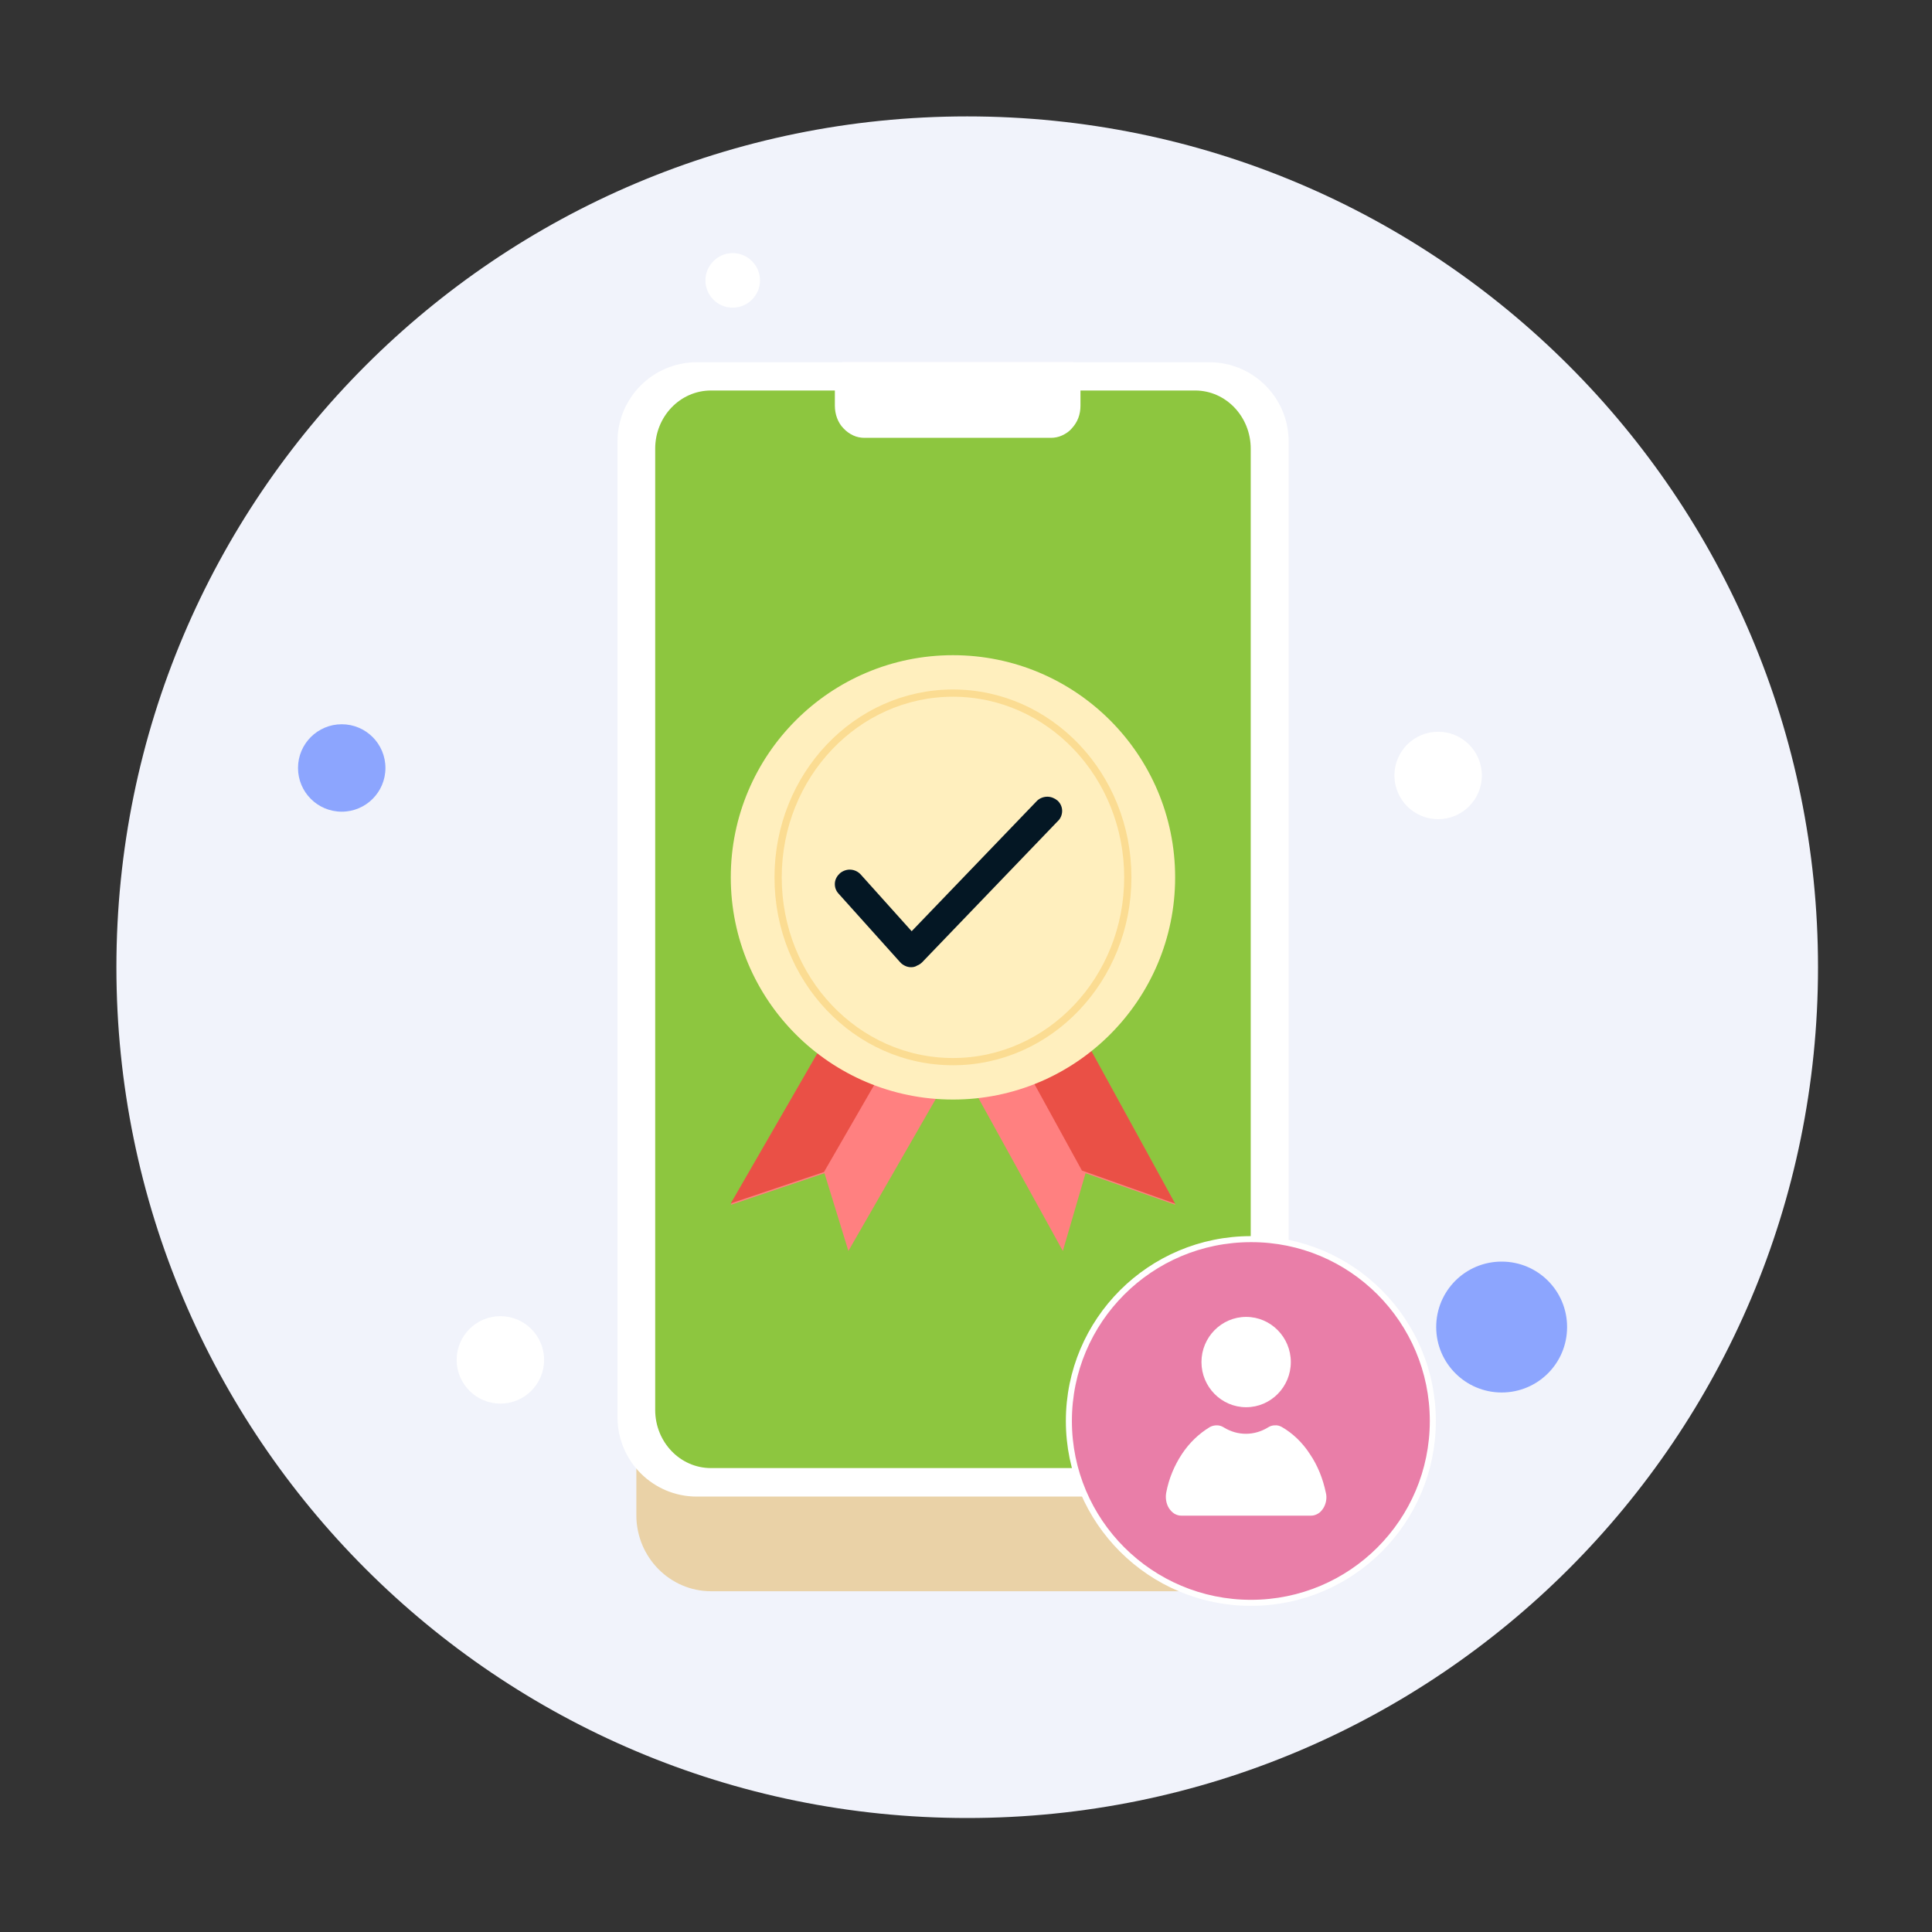 <?xml version="1.0" encoding="utf-8"?>
<!-- Generator: Adobe Illustrator 26.3.1, SVG Export Plug-In . SVG Version: 6.00 Build 0)  -->
<svg version="1.1" xmlns="http://www.w3.org/2000/svg" xmlns:xlink="http://www.w3.org/1999/xlink" x="0px" y="0px"
	 viewBox="0 0 800 800" style="enable-background:new 0 0 800 800;" xml:space="preserve">
<rect x="0" y="0" width="800" height="800" fill="#333333" stroke="none"/>
<style type="text/css">
	.st0{display:none;}
	.st1{display:inline;fill:#EFEFEF;}
	.st2{display:inline;fill:#FFFFFF;}
	.st3{display:inline;fill:#CECECE;}
	.st4{display:inline;opacity:0.4;}
	.st5{fill:#5F5F5F;}
	.st6{display:inline;fill:#B5B5B5;}
	.st7{display:inline;fill:#00B5B5;stroke:#FFFFFF;stroke-width:2.5;}
	.st8{fill:#F1F3FB;}
	.st9{fill:#FFFFFF;}
	.st10{fill:#8CA5FE;}
	.st11{opacity:0.4;}
	.st12{fill:#DEA028;}
	.st13{fill:#8DC63F;}
	.st14{fill:#FF8080;}
	.st15{fill:#EA5046;}
	.st16{fill:#FFEFBE;}
	.st17{opacity:0.4;fill:none;stroke:#F5C151;stroke-width:3;stroke-miterlimit:10;enable-background:new    ;}
	.st18{fill:#041724;}
	.st19{fill:#E97EA8;stroke:#FFFFFF;stroke-width:2.5;}
</style>
<g id="Layer_1" class="st0">
	<path class="st1" d="M400.5,753C595.2,753,753,595.2,753,400.5C753,205.8,595.2,48,400.5,48C205.8,48,48,205.8,48,400.5
		C48,595.2,205.8,753,400.5,753z"/>
	<path class="st2" d="M207.1,581.3c10,0,18.1-8.1,18.1-18.1s-8.1-18.1-18.1-18.1c-10,0-18.1,8.1-18.1,18.1S197.1,581.3,207.1,581.3z
		"/>
	<path class="st3" d="M141.3,336c10,0,18.1-8.1,18.1-18.1c0-10-8.1-18.1-18.1-18.1c-10,0-18.1,8.1-18.1,18.1
		C123.3,328,131.3,336,141.3,336z"/>
	<path class="st2" d="M595.6,339.1c10,0,18.1-8.1,18.1-18.1s-8.1-18.1-18.1-18.1c-10,0-18.1,8.1-18.1,18.1S585.6,339.1,595.6,339.1z
		"/>
	<g class="st4">
		<path class="st5" d="M494.8,208.6H294.4c-17.1,0-31,14.1-31,31.5v387.5c0,17.4,13.9,31.5,31,31.5h200.4c17.1,0,31-14.1,31-31.5
			V240.1C525.8,222.7,512,208.6,494.8,208.6z"/>
	</g>
	<path class="st2" d="M500.8,149.8H288.4c-18.1,0-32.8,14.7-32.8,32.8V587c0,18.1,14.7,32.8,32.8,32.8h212.4
		c18.1,0,32.8-14.7,32.8-32.8V182.7C533.7,164.5,519,149.8,500.8,149.8z"/>
	<path class="st6" d="M494.9,161.6H294.4c-12.8,0-23.1,10.8-23.1,24.1V584c0,13.3,10.3,24.1,23.1,24.1h200.5
		c12.8,0,23.1-10.8,23.1-24.1V185.7C518,172.4,507.7,161.6,494.9,161.6z"/>
	<path class="st2" d="M345.7,153.3v14.5c0,1.8,0.3,3.5,0.9,5.1c0.6,1.6,1.5,3.1,2.7,4.3c1.1,1.2,2.5,2.2,4,2.9c1.5,0.7,3.1,1,4.7,1
		h77.2c1.6,0,3.2-0.3,4.7-1c1.5-0.7,2.9-1.6,4-2.9c1.1-1.2,2.1-2.7,2.7-4.3c0.6-1.6,0.9-3.3,0.9-5.1v-14.5c0-0.9-0.3-1.8-1-2.5
		c-0.6-0.7-1.4-1-2.3-1h-95.3c-0.9,0-1.7,0.4-2.3,1C346,151.5,345.7,152.4,345.7,153.3L345.7,153.3z"/>
	<path class="st3" d="M621.9,576.8c15,0,27.1-12.1,27.1-27.1c0-15-12.1-27.1-27.1-27.1c-15,0-27.1,12.1-27.1,27.1
		C594.8,564.6,607,576.8,621.9,576.8z"/>
	<path class="st2" d="M303.3,127.2c6.2,0,11.3-5.1,11.3-11.3c0-6.2-5.1-11.3-11.3-11.3c-6.2,0-11.3,5.1-11.3,11.3
		C292,122.2,297.1,127.2,303.3,127.2z"/>
	<path class="st7" d="M593.4,588.5c0,41.6-33.8,75.4-75.4,75.4c-41.6,0-75.4-33.8-75.4-75.4c0-41.6,33.8-75.4,75.4-75.4
		C559.6,513.1,593.4,546.9,593.4,588.5z"/>
	<path class="st2" d="M516,582.8c10.2,0,18.5-8.4,18.5-18.7c0-10.3-8.3-18.7-18.5-18.7c-10.2,0-18.5,8.4-18.5,18.7
		C497.5,574.4,505.8,582.8,516,582.8z"/>
	<path class="st2" d="M530.8,591c-0.9-0.5-1.9-0.8-2.9-0.7c-1,0-2,0.3-2.9,0.9c-2.8,1.7-5.9,2.6-9.1,2.6s-6.3-0.9-9.1-2.6
		c-0.9-0.6-1.9-0.9-2.9-0.9c-1,0-2,0.2-2.9,0.7c-4.5,2.7-8.5,6.5-11.6,11.2c-3.1,4.7-5.4,10.1-6.5,16c-0.2,1.1-0.2,2.3,0,3.4
		c0.2,1.1,0.6,2.2,1.2,3.1c0.6,0.9,1.4,1.7,2.2,2.2c0.9,0.5,1.8,0.8,2.8,0.8H543c1,0,1.9-0.3,2.8-0.8c0.9-0.5,1.6-1.3,2.2-2.2
		c0.6-0.9,1-2,1.2-3.1c0.2-1.1,0.2-2.3-0.1-3.4c-1.2-5.8-3.4-11.3-6.6-16C539.4,597.5,535.4,593.7,530.8,591z"/>
</g>
<g id="Layer_2">
	<path class="st8" d="M400.5,752.8c194.6,0,352.3-157.7,352.3-352.3c0-194.6-157.7-352.3-352.3-352.3
		c-194.6,0-352.3,157.7-352.3,352.3C48.2,595.1,205.9,752.8,400.5,752.8z"/>
	<path class="st9" d="M207.2,581.2c10,0,18.1-8.1,18.1-18.1c0-10-8.1-18.1-18.1-18.1c-10,0-18.1,8.1-18.1,18.1
		C189.1,573.1,197.2,581.2,207.2,581.2z"/>
	<path class="st10" d="M141.5,336.1c10,0,18.1-8.1,18.1-18.1c0-10-8.1-18.1-18.1-18.1c-10,0-18.1,8.1-18.1,18.1
		C123.4,328,131.5,336.1,141.5,336.1z"/>
	<path class="st9" d="M595.5,339.2c10,0,18.1-8.1,18.1-18.1c0-10-8.1-18.1-18.1-18.1c-10,0-18.1,8.1-18.1,18.1
		C577.4,331.1,585.5,339.2,595.5,339.2z"/>
	<g class="st11">
		<path class="st12" d="M494.8,208.7H294.5c-17.1,0-31,14.1-31,31.5v387.2c0,17.4,13.9,31.5,31,31.5h200.3c17.1,0,31-14.1,31-31.5
			V240.2C525.8,222.8,511.9,208.7,494.8,208.7z"/>
	</g>
	<path class="st9" d="M500.8,150H288.5c-18.1,0-32.8,14.7-32.8,32.8v404.1c0,18.1,14.7,32.8,32.8,32.8h212.3
		c18.1,0,32.8-14.7,32.8-32.8V182.8C533.6,164.7,518.9,150,500.8,150z"/>
	<path class="st13" d="M494.9,161.7H294.4c-12.8,0-23.1,10.8-23.1,24.1v398c0,13.3,10.3,24.1,23.1,24.1h200.4
		c12.8,0,23.1-10.8,23.1-24.1v-398C517.9,172.5,507.6,161.7,494.9,161.7z"/>
	<path class="st9" d="M345.7,153.5V168c0,1.7,0.3,3.5,0.9,5.1c0.6,1.6,1.5,3.1,2.7,4.3c1.1,1.2,2.5,2.2,4,2.9c1.5,0.7,3.1,1,4.7,1
		h77.1c1.6,0,3.2-0.3,4.7-1c1.5-0.7,2.9-1.6,4-2.9c1.1-1.2,2.1-2.7,2.7-4.3s0.9-3.3,0.9-5.1v-14.5c0-0.9-0.3-1.8-1-2.5
		c-0.6-0.7-1.4-1-2.3-1H349c-0.9,0-1.7,0.4-2.3,1C346,151.7,345.7,152.6,345.7,153.5z"/>
	<path class="st10" d="M621.8,576.6c15,0,27.1-12.1,27.1-27.1c0-15-12.1-27.1-27.1-27.1c-15,0-27.1,12.1-27.1,27.1
		C594.7,564.5,606.9,576.6,621.8,576.6z"/>
	<path class="st14" d="M396.6,439.2l43.5,78.8l9.4-32.2l37.2,13.1l-43.4-78.8L396.6,439.2z"/>
	<path class="st15" d="M441.5,416.2l-25.4,10.4l31.9,58.1l38.6,13.7L441.5,416.2z"/>
	<path class="st14" d="M396.6,439.2l-45.3,78.8l-9.9-32.2l-38.8,13.1l45.3-78.8L396.6,439.2z"/>
	<path class="st15" d="M347.7,420.1l25.4,9.9l-31.9,55.3l-38.6,13L347.7,420.1z"/>
	<path class="st16" d="M394.6,455.3c50.8,0,92-41.2,92-92c0-50.8-41.2-92-92-92c-50.8,0-92,41.2-92,92
		C302.6,414.1,343.8,455.3,394.6,455.3z"/>
	<path class="st17" d="M394.6,439.6c40,0,72.4-34.2,72.4-76.3c0-42.2-32.4-76.3-72.4-76.3s-72.4,34.2-72.4,76.3
		C322.2,405.5,354.6,439.6,394.6,439.6z"/>
	<path class="st18" d="M377.2,400.5c-0.8,0-1.7-0.2-2.5-0.6c-0.8-0.4-1.5-0.9-2-1.5L347.2,370c-1.1-1.2-1.6-2.7-1.5-4.3
		c0.1-1.6,0.9-3,2.1-4.1c1.2-1,2.8-1.6,4.4-1.5c1.6,0.1,3.1,0.8,4.2,2l21.1,23.5l52-54.1c1.1-1,2.6-1.6,4.2-1.6c1.5,0,3,0.6,4.2,1.6
		c1.1,1,1.8,2.4,1.9,3.9c0.1,1.5-0.4,3-1.3,4.1l-56.6,58.9c-0.6,0.6-1.3,1.1-2.1,1.4C378.9,400.4,378,400.5,377.2,400.5z"/>
	<path class="st9" d="M303.4,127.4c6.2,0,11.3-5.1,11.3-11.3c0-6.2-5.1-11.3-11.3-11.3c-6.2,0-11.3,5.1-11.3,11.3
		C292.1,122.3,297.1,127.4,303.4,127.4z"/>
	<path class="st19" d="M593.3,588.4c0,41.6-33.7,75.3-75.3,75.3c-41.6,0-75.4-33.7-75.4-75.3c0-41.6,33.7-75.3,75.4-75.3
		C559.6,513,593.3,546.8,593.3,588.4z"/>
	<path class="st9" d="M516,582.7c10.2,0,18.5-8.4,18.5-18.7c0-10.3-8.3-18.7-18.5-18.7c-10.2,0-18.5,8.4-18.5,18.7
		C497.5,574.3,505.8,582.7,516,582.7z"/>
	<path class="st9" d="M530.8,590.9c-0.9-0.5-1.9-0.8-2.9-0.7c-1,0-2,0.3-2.9,0.9c-2.8,1.7-5.9,2.6-9.1,2.6c-3.2,0-6.3-0.9-9.1-2.6
		c-0.9-0.6-1.9-0.9-2.9-0.9c-1,0-2,0.2-2.9,0.7c-4.5,2.7-8.5,6.5-11.6,11.2c-3.1,4.7-5.4,10.1-6.5,16c-0.2,1.1-0.2,2.3,0,3.4
		c0.2,1.1,0.6,2.2,1.2,3.1c0.6,0.9,1.4,1.7,2.2,2.2c0.9,0.5,1.8,0.8,2.8,0.8h53.8c1,0,1.9-0.3,2.8-0.8c0.9-0.5,1.6-1.3,2.2-2.2
		c0.6-0.9,1-2,1.2-3.1c0.2-1.1,0.2-2.3-0.1-3.4c-1.2-5.8-3.4-11.3-6.6-16C539.3,597.3,535.3,593.5,530.8,590.9z"/>
</g>
</svg>
